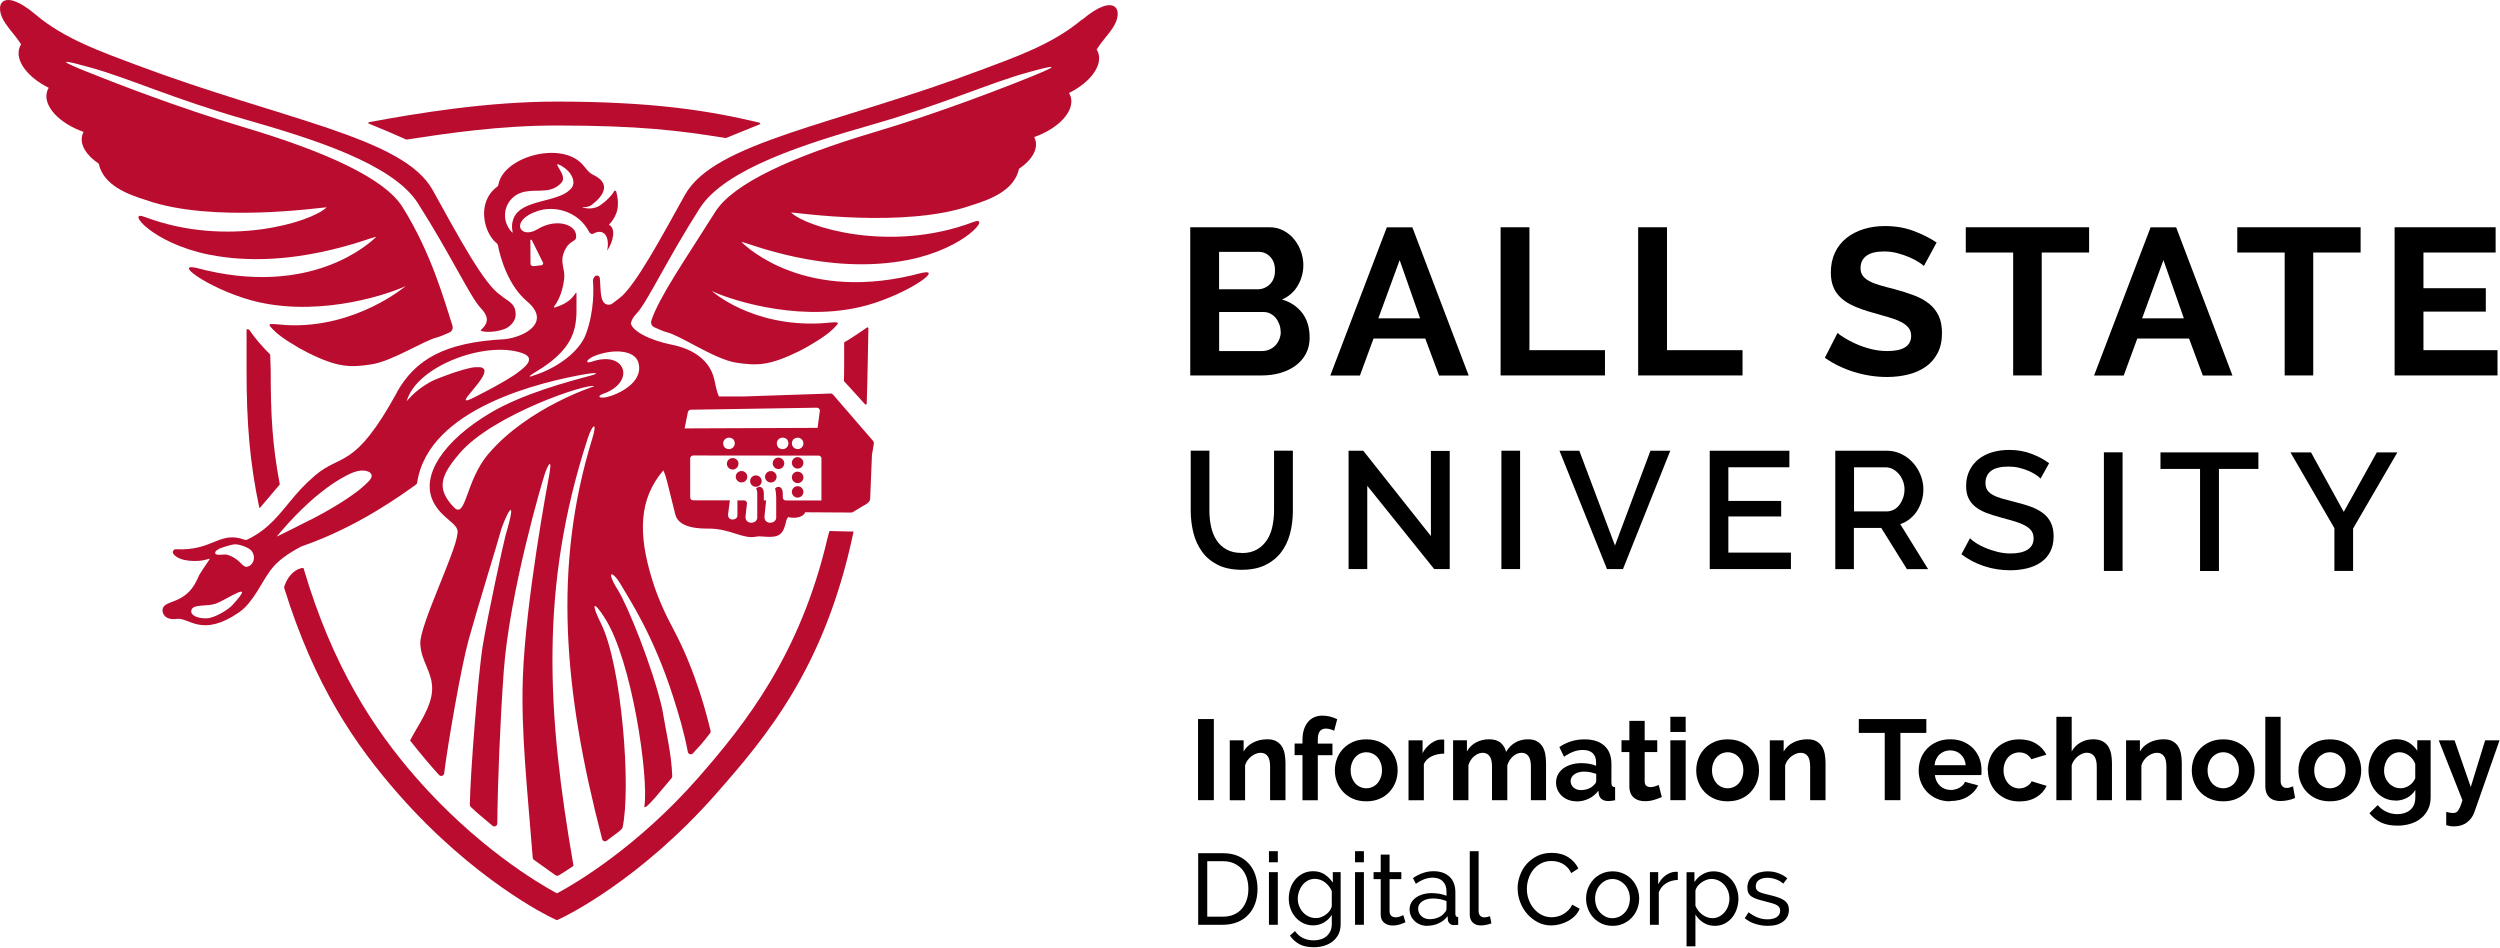 <svg width="372" height="141" viewBox="0 0 372 141" fill="none" xmlns="http://www.w3.org/2000/svg">
<path d="M313.059 84.956V67.306H315.839V84.956H313.059V84.956Z" fill="black"/>
<path d="M336.048 69.776H330.178V84.966H327.368V69.776H321.479V67.316H336.048V69.776Z" fill="black"/>
<path d="M343.879 67.316L348.749 76.166L353.669 67.316H356.729L350.139 78.646V84.956H347.359V78.596L340.819 67.316H343.879V67.316Z" fill="black"/>
<path d="M303.619 71.206C303.449 71.026 303.209 70.826 302.899 70.626C302.589 70.416 302.219 70.226 301.799 70.046C301.379 69.866 300.919 69.716 300.409 69.596C299.909 69.476 299.389 69.426 298.859 69.426C297.689 69.426 296.819 69.646 296.269 70.066C295.719 70.496 295.439 71.096 295.439 71.856C295.439 72.286 295.529 72.636 295.699 72.906C295.869 73.176 296.139 73.416 296.509 73.626C296.869 73.836 297.329 74.016 297.869 74.176C298.419 74.336 299.049 74.506 299.779 74.686C300.669 74.906 301.479 75.136 302.199 75.406C302.919 75.666 303.529 75.996 304.019 76.376C304.519 76.756 304.899 77.226 305.169 77.776C305.439 78.326 305.579 79.006 305.579 79.796C305.579 80.686 305.409 81.456 305.069 82.106C304.729 82.746 304.269 83.276 303.679 83.676C303.089 84.086 302.409 84.376 301.629 84.566C300.849 84.756 300.019 84.856 299.129 84.856C297.789 84.856 296.499 84.656 295.249 84.246C293.999 83.836 292.869 83.246 291.859 82.476L293.129 80.096C293.339 80.316 293.649 80.546 294.059 80.816C294.459 81.076 294.939 81.326 295.469 81.546C296.009 81.766 296.589 81.956 297.219 82.116C297.849 82.276 298.499 82.356 299.179 82.356C300.269 82.356 301.109 82.166 301.709 81.786C302.299 81.406 302.599 80.846 302.599 80.096C302.599 79.646 302.489 79.276 302.269 78.976C302.049 78.676 301.729 78.416 301.319 78.196C300.909 77.976 300.399 77.766 299.809 77.586C299.209 77.406 298.539 77.216 297.779 77.016C296.899 76.786 296.139 76.536 295.489 76.286C294.839 76.026 294.299 75.716 293.869 75.356C293.439 74.996 293.109 74.566 292.889 74.076C292.669 73.586 292.559 72.996 292.559 72.306C292.559 71.446 292.729 70.686 293.059 70.016C293.389 69.346 293.839 68.786 294.409 68.326C294.979 67.876 295.649 67.526 296.429 67.296C297.209 67.066 298.049 66.946 298.959 66.946C300.149 66.946 301.249 67.136 302.259 67.516C303.269 67.896 304.149 68.366 304.909 68.926L303.639 71.206H303.619Z" fill="black"/>
<path d="M310.859 37.576H303.809V55.866H299.559V37.576H292.509V33.816H310.859V37.576Z" fill="black"/>
<path d="M320.019 33.826H323.809L332.189 55.876H327.779L325.729 50.376H318.029L316.009 55.876H311.599L320.009 33.826H320.019ZM324.959 47.366L321.919 38.706L318.749 47.366H324.959V47.366Z" fill="black"/>
<path d="M351.259 37.576H344.209V55.866H339.959V37.576H332.909V33.816H351.259V37.576Z" fill="black"/>
<path d="M371.629 52.106V55.866H356.319V33.816H371.349V37.576H360.609V42.886H369.889V46.366H360.609V52.106H371.629V52.106Z" fill="black"/>
<path d="M178.289 137.606V126.956H181.979C182.829 126.956 183.579 127.096 184.219 127.376C184.869 127.656 185.399 128.036 185.829 128.516C186.259 128.996 186.579 129.556 186.799 130.206C187.009 130.846 187.119 131.536 187.119 132.266C187.119 133.076 186.999 133.806 186.759 134.466C186.519 135.126 186.179 135.676 185.719 136.146C185.269 136.616 184.729 136.976 184.089 137.226C183.449 137.476 182.749 137.606 181.969 137.606H178.279H178.289ZM185.759 132.266C185.759 131.666 185.679 131.116 185.509 130.606C185.339 130.096 185.099 129.666 184.779 129.306C184.449 128.946 184.059 128.666 183.589 128.456C183.119 128.246 182.589 128.146 181.979 128.146H179.639V136.396H181.979C182.589 136.396 183.129 136.296 183.609 136.086C184.079 135.876 184.479 135.586 184.789 135.216C185.109 134.846 185.339 134.406 185.509 133.906C185.679 133.406 185.759 132.856 185.759 132.266Z" fill="black"/>
<path d="M188.819 128.306V126.656H190.139V128.306H188.819ZM188.819 137.606V129.776H190.139V137.606H188.819Z" fill="black"/>
<path d="M195.379 137.696C194.849 137.696 194.359 137.586 193.919 137.366C193.469 137.146 193.089 136.856 192.769 136.486C192.449 136.116 192.199 135.696 192.029 135.206C191.849 134.726 191.769 134.226 191.769 133.706C191.769 133.156 191.859 132.636 192.029 132.136C192.199 131.636 192.449 131.206 192.769 130.836C193.089 130.466 193.469 130.176 193.919 129.956C194.359 129.746 194.859 129.636 195.399 129.636C196.059 129.636 196.629 129.796 197.109 130.116C197.589 130.436 197.989 130.846 198.319 131.336V129.776H199.489V137.516C199.489 138.076 199.379 138.566 199.179 138.996C198.969 139.416 198.679 139.776 198.319 140.066C197.959 140.356 197.539 140.576 197.049 140.726C196.559 140.876 196.049 140.946 195.499 140.946C194.609 140.946 193.889 140.796 193.329 140.486C192.779 140.176 192.309 139.756 191.939 139.216L192.699 138.546C193.009 139.006 193.409 139.346 193.899 139.586C194.389 139.816 194.919 139.926 195.489 139.926C195.849 139.926 196.189 139.876 196.519 139.776C196.849 139.676 197.129 139.526 197.369 139.326C197.609 139.126 197.799 138.876 197.949 138.576C198.089 138.276 198.169 137.926 198.169 137.516V136.136C198.019 136.376 197.839 136.596 197.639 136.786C197.439 136.976 197.209 137.146 196.969 137.286C196.729 137.416 196.469 137.526 196.199 137.596C195.929 137.666 195.659 137.696 195.369 137.696H195.379ZM195.789 136.616C196.069 136.616 196.339 136.566 196.599 136.466C196.859 136.366 197.099 136.236 197.319 136.066C197.539 135.896 197.729 135.716 197.869 135.506C198.019 135.296 198.119 135.076 198.169 134.856V132.606C198.059 132.336 197.919 132.096 197.739 131.866C197.559 131.646 197.369 131.456 197.149 131.286C196.929 131.116 196.689 130.996 196.439 130.906C196.179 130.816 195.929 130.776 195.669 130.776C195.269 130.776 194.909 130.856 194.599 131.026C194.289 131.196 194.019 131.426 193.799 131.706C193.579 131.986 193.409 132.306 193.289 132.656C193.169 133.006 193.109 133.366 193.109 133.726C193.109 134.116 193.179 134.486 193.319 134.836C193.459 135.186 193.649 135.496 193.889 135.756C194.129 136.016 194.409 136.226 194.739 136.376C195.069 136.536 195.419 136.606 195.799 136.606L195.789 136.616Z" fill="black"/>
<path d="M201.629 128.306V126.656H202.949V128.306H201.629ZM201.629 137.606V129.776H202.949V137.606H201.629Z" fill="black"/>
<path d="M209.129 137.226C209.049 137.266 208.939 137.316 208.809 137.366C208.679 137.416 208.529 137.476 208.369 137.536C208.199 137.586 208.019 137.636 207.829 137.666C207.639 137.696 207.429 137.716 207.219 137.716C206.739 137.716 206.329 137.586 205.979 137.316C205.629 137.056 205.449 136.636 205.449 136.076V130.816H204.389V129.776H205.449V127.166H206.769V129.776H208.519V130.816H206.769V135.676C206.789 135.966 206.889 136.176 207.059 136.306C207.229 136.436 207.429 136.496 207.659 136.496C207.919 136.496 208.159 136.456 208.369 136.366C208.579 136.276 208.729 136.216 208.809 136.166L209.129 137.216V137.226Z" fill="black"/>
<path d="M212.369 137.766C211.999 137.766 211.659 137.706 211.329 137.576C210.999 137.446 210.729 137.276 210.499 137.056C210.269 136.836 210.079 136.576 209.949 136.286C209.819 135.996 209.749 135.666 209.749 135.316C209.749 134.966 209.829 134.626 209.989 134.336C210.149 134.046 210.379 133.786 210.669 133.576C210.959 133.366 211.319 133.196 211.719 133.076C212.119 132.956 212.569 132.896 213.049 132.896C213.429 132.896 213.809 132.936 214.199 132.996C214.589 133.066 214.929 133.166 215.239 133.286V132.656C215.239 132.016 215.059 131.516 214.699 131.146C214.339 130.776 213.829 130.596 213.169 130.596C212.379 130.596 211.549 130.896 210.679 131.516L210.249 130.656C211.259 129.976 212.269 129.636 213.289 129.636C214.309 129.636 215.119 129.916 215.699 130.466C216.279 131.016 216.559 131.796 216.559 132.786V135.986C216.559 136.296 216.699 136.456 216.979 136.466V137.606C216.839 137.626 216.719 137.646 216.629 137.646C216.539 137.646 216.439 137.656 216.339 137.656C216.079 137.656 215.869 137.576 215.719 137.426C215.559 137.276 215.469 137.086 215.439 136.866L215.409 136.316C215.059 136.786 214.619 137.146 214.079 137.386C213.539 137.636 212.969 137.756 212.359 137.756L212.369 137.766ZM212.719 136.776C213.189 136.776 213.629 136.686 214.029 136.516C214.429 136.346 214.739 136.106 214.949 135.816C215.139 135.626 215.239 135.436 215.239 135.236V134.076C214.599 133.826 213.939 133.696 213.249 133.696C212.559 133.696 212.049 133.836 211.639 134.116C211.219 134.396 211.019 134.766 211.019 135.206C211.019 135.426 211.059 135.636 211.149 135.826C211.229 136.016 211.349 136.186 211.509 136.326C211.659 136.466 211.849 136.576 212.059 136.656C212.269 136.736 212.499 136.776 212.739 136.776H212.719Z" fill="black"/>
<path d="M218.699 126.656H220.019V135.576C220.019 135.866 220.099 136.096 220.249 136.256C220.399 136.426 220.619 136.506 220.899 136.506C221.009 136.506 221.139 136.486 221.289 136.456C221.439 136.416 221.579 136.376 221.709 136.326L221.919 137.396C221.699 137.486 221.439 137.566 221.139 137.616C220.839 137.676 220.569 137.706 220.349 137.706C219.839 137.706 219.439 137.556 219.139 137.266C218.839 136.976 218.699 136.566 218.699 136.056V126.646V126.656Z" fill="black"/>
<path d="M225.819 132.206C225.819 131.566 225.929 130.926 226.159 130.296C226.379 129.666 226.709 129.086 227.149 128.586C227.589 128.086 228.119 127.676 228.749 127.366C229.379 127.056 230.099 126.906 230.899 126.906C231.849 126.906 232.659 127.116 233.339 127.546C234.019 127.976 234.529 128.536 234.859 129.226L233.799 129.916C233.639 129.576 233.449 129.296 233.219 129.066C232.999 128.836 232.749 128.646 232.489 128.506C232.219 128.366 231.949 128.266 231.669 128.206C231.389 128.146 231.119 128.116 230.849 128.116C230.259 128.116 229.739 128.236 229.279 128.486C228.819 128.736 228.439 129.056 228.129 129.446C227.819 129.846 227.589 130.286 227.429 130.786C227.269 131.276 227.199 131.776 227.199 132.276C227.199 132.836 227.289 133.366 227.479 133.876C227.659 134.376 227.919 134.826 228.249 135.216C228.579 135.606 228.969 135.916 229.419 136.146C229.869 136.376 230.359 136.486 230.889 136.486C231.169 136.486 231.459 136.446 231.749 136.376C232.039 136.306 232.329 136.196 232.599 136.036C232.869 135.876 233.119 135.686 233.359 135.456C233.599 135.216 233.789 134.936 233.939 134.606L235.059 135.226C234.889 135.626 234.649 135.976 234.349 136.286C234.049 136.586 233.699 136.846 233.309 137.056C232.919 137.266 232.519 137.426 232.089 137.536C231.659 137.646 231.239 137.706 230.829 137.706C230.099 137.706 229.429 137.546 228.819 137.226C228.209 136.906 227.679 136.486 227.239 135.976C226.789 135.466 226.449 134.876 226.199 134.226C225.949 133.566 225.829 132.906 225.829 132.226L225.819 132.206Z" fill="black"/>
<path d="M239.949 137.766C239.359 137.766 238.819 137.656 238.339 137.436C237.859 137.216 237.439 136.916 237.099 136.546C236.749 136.176 236.489 135.746 236.299 135.256C236.109 134.766 236.009 134.256 236.009 133.716C236.009 133.176 236.109 132.646 236.299 132.156C236.499 131.666 236.769 131.236 237.109 130.866C237.459 130.496 237.869 130.196 238.359 129.986C238.839 129.766 239.379 129.656 239.959 129.656C240.539 129.656 241.069 129.766 241.559 129.986C242.049 130.206 242.469 130.496 242.809 130.866C243.149 131.236 243.419 131.666 243.619 132.156C243.819 132.646 243.909 133.166 243.909 133.716C243.909 134.266 243.809 134.776 243.619 135.256C243.429 135.746 243.159 136.176 242.809 136.546C242.459 136.916 242.039 137.216 241.559 137.436C241.079 137.656 240.539 137.766 239.949 137.766V137.766ZM237.349 133.726C237.349 134.136 237.419 134.516 237.549 134.866C237.679 135.216 237.869 135.526 238.099 135.786C238.329 136.046 238.609 136.246 238.919 136.406C239.229 136.556 239.569 136.626 239.929 136.626C240.289 136.626 240.629 136.546 240.939 136.406C241.249 136.256 241.529 136.046 241.769 135.786C242.009 135.526 242.199 135.216 242.329 134.856C242.459 134.506 242.529 134.116 242.529 133.706C242.529 133.296 242.459 132.926 242.329 132.576C242.199 132.226 242.009 131.906 241.769 131.646C241.529 131.386 241.249 131.176 240.939 131.026C240.629 130.876 240.289 130.796 239.929 130.796C239.569 130.796 239.229 130.876 238.919 131.026C238.609 131.186 238.329 131.396 238.099 131.656C237.859 131.926 237.679 132.236 237.549 132.586C237.409 132.936 237.349 133.326 237.349 133.736V133.726Z" fill="black"/>
<path d="M249.649 130.936C248.989 130.956 248.409 131.126 247.899 131.446C247.399 131.766 247.039 132.206 246.829 132.776V137.606H245.509V129.776H246.739V131.596C247.009 131.056 247.359 130.616 247.809 130.286C248.249 129.956 248.719 129.766 249.219 129.726H249.479C249.549 129.726 249.609 129.726 249.659 129.736V130.936H249.649Z" fill="black"/>
<path d="M255.179 137.766C254.529 137.766 253.959 137.606 253.459 137.286C252.969 136.966 252.569 136.566 252.279 136.076V140.816H250.959V129.786H252.129V131.256C252.439 130.776 252.839 130.386 253.339 130.096C253.829 129.806 254.379 129.656 254.979 129.656C255.519 129.656 256.019 129.766 256.459 129.986C256.899 130.206 257.299 130.506 257.629 130.876C257.959 131.246 258.219 131.686 258.399 132.176C258.579 132.666 258.679 133.176 258.679 133.706C258.679 134.266 258.589 134.796 258.419 135.286C258.249 135.776 258.009 136.206 257.699 136.576C257.389 136.946 257.019 137.236 256.589 137.446C256.159 137.656 255.689 137.766 255.169 137.766H255.179ZM254.769 136.626C255.159 136.626 255.509 136.546 255.829 136.376C256.139 136.206 256.409 135.996 256.639 135.716C256.869 135.436 257.039 135.126 257.159 134.776C257.279 134.426 257.339 134.066 257.339 133.696C257.339 133.306 257.269 132.936 257.129 132.576C256.989 132.216 256.799 131.906 256.559 131.646C256.319 131.386 256.039 131.176 255.709 131.016C255.389 130.866 255.029 130.786 254.649 130.786C254.409 130.786 254.159 130.836 253.909 130.926C253.649 131.026 253.409 131.146 253.189 131.306C252.969 131.466 252.769 131.646 252.599 131.856C252.439 132.076 252.329 132.296 252.279 132.536V134.776C252.389 135.036 252.529 135.276 252.699 135.506C252.869 135.736 253.069 135.926 253.289 136.086C253.509 136.256 253.749 136.376 253.999 136.476C254.249 136.576 254.509 136.616 254.779 136.616L254.769 136.626Z" fill="black"/>
<path d="M263.049 137.766C262.419 137.766 261.799 137.666 261.189 137.476C260.579 137.286 260.059 136.996 259.619 136.626L260.189 135.746C260.649 136.096 261.109 136.356 261.569 136.536C262.029 136.716 262.519 136.796 263.029 136.796C263.599 136.796 264.049 136.686 264.389 136.456C264.729 136.226 264.889 135.916 264.889 135.506C264.889 135.316 264.849 135.156 264.759 135.016C264.669 134.876 264.539 134.766 264.359 134.666C264.179 134.566 263.949 134.476 263.669 134.396C263.389 134.316 263.059 134.226 262.689 134.136C262.219 134.016 261.809 133.906 261.479 133.796C261.139 133.686 260.859 133.556 260.639 133.406C260.419 133.256 260.259 133.076 260.159 132.866C260.059 132.656 260.009 132.396 260.009 132.086C260.009 131.696 260.089 131.346 260.239 131.046C260.389 130.736 260.609 130.486 260.879 130.276C261.149 130.076 261.469 129.916 261.829 129.816C262.199 129.716 262.589 129.656 263.009 129.656C263.599 129.656 264.149 129.746 264.659 129.946C265.169 130.136 265.599 130.386 265.949 130.696L265.349 131.486C265.019 131.196 264.649 130.976 264.239 130.836C263.829 130.686 263.409 130.616 262.979 130.616C262.499 130.616 262.089 130.716 261.759 130.926C261.429 131.136 261.259 131.456 261.259 131.906C261.259 132.086 261.289 132.236 261.359 132.356C261.429 132.476 261.529 132.576 261.679 132.666C261.829 132.756 262.019 132.836 262.259 132.906C262.499 132.976 262.779 133.056 263.109 133.126C263.629 133.246 264.079 133.366 264.469 133.496C264.859 133.626 265.179 133.766 265.429 133.936C265.689 134.106 265.879 134.306 265.999 134.536C266.119 134.766 266.189 135.046 266.189 135.376C266.189 136.106 265.909 136.686 265.349 137.116C264.789 137.546 264.039 137.766 263.079 137.766H263.049Z" fill="black"/>
<path d="M184.759 82.296C185.689 82.296 186.449 82.116 187.069 81.746C187.679 81.386 188.169 80.906 188.549 80.316C188.929 79.726 189.189 79.056 189.339 78.306C189.499 77.556 189.579 76.776 189.579 75.986V67.056H192.379V75.986C192.379 77.196 192.239 78.326 191.959 79.396C191.679 80.466 191.229 81.396 190.619 82.196C190.009 82.996 189.219 83.626 188.249 84.096C187.279 84.556 186.119 84.786 184.769 84.786C183.419 84.786 182.179 84.546 181.209 84.056C180.239 83.566 179.459 82.916 178.869 82.096C178.279 81.276 177.839 80.336 177.579 79.286C177.319 78.236 177.179 77.126 177.179 75.986V67.056H179.959V75.986C179.959 76.796 180.039 77.576 180.199 78.326C180.359 79.076 180.619 79.746 180.989 80.336C181.359 80.926 181.859 81.396 182.479 81.746C183.099 82.106 183.859 82.276 184.769 82.276L184.759 82.296Z" fill="black"/>
<path d="M203.449 72.276V84.676H200.669V67.066H202.849L212.919 79.766V67.096H215.719V84.676H213.409L203.439 72.276H203.449Z" fill="black"/>
<path d="M223.409 84.676V67.066H226.189V84.676H223.409Z" fill="black"/>
<path d="M234.999 67.066L240.309 81.176L245.589 67.066H248.539L241.499 84.676H239.119L232.049 67.066H234.999Z" fill="black"/>
<path d="M266.489 82.216V84.676H254.409V67.066H266.259V69.526H257.179V74.536H265.039V76.846H257.179V82.226H266.479L266.489 82.216Z" fill="black"/>
<path d="M273.089 84.676V67.066H280.749C281.539 67.066 282.279 67.236 282.939 67.566C283.609 67.896 284.179 68.326 284.659 68.866C285.139 69.406 285.519 70.016 285.789 70.706C286.059 71.396 286.199 72.086 286.199 72.806C286.199 73.406 286.119 73.976 285.949 74.516C285.779 75.066 285.549 75.566 285.259 76.026C284.959 76.486 284.599 76.886 284.169 77.226C283.739 77.566 283.269 77.816 282.759 77.986L286.899 84.686H283.749L279.929 78.556H275.859V84.686H273.079L273.089 84.676ZM275.869 76.096H280.729C281.129 76.096 281.489 76.006 281.809 75.836C282.129 75.666 282.409 75.426 282.639 75.116C282.869 74.806 283.049 74.456 283.189 74.066C283.319 73.666 283.389 73.246 283.389 72.806C283.389 72.366 283.309 71.936 283.149 71.546C282.989 71.146 282.789 70.806 282.529 70.506C282.269 70.206 281.979 69.976 281.639 69.796C281.299 69.626 280.949 69.536 280.589 69.536H275.879V76.106L275.869 76.096Z" fill="black"/>
<path d="M114.699 70.096C114.229 70.096 113.839 70.476 113.839 70.946C113.839 71.416 114.229 71.796 114.699 71.796C115.179 71.796 115.559 71.416 115.559 70.946C115.559 70.476 115.169 70.096 114.699 70.086V70.096Z" fill="#BA0C2F"/>
<path d="M112.479 70.736C111.999 70.736 111.619 71.116 111.619 71.586C111.619 72.056 111.999 72.436 112.479 72.436C112.949 72.436 113.339 72.056 113.339 71.586C113.339 71.116 112.949 70.736 112.479 70.736Z" fill="#BA0C2F"/>
<path d="M110.339 70.086C109.869 70.086 109.479 70.466 109.479 70.936C109.479 71.406 109.869 71.786 110.339 71.786C110.819 71.786 111.199 71.406 111.199 70.936C111.199 70.466 110.819 70.086 110.339 70.086Z" fill="#BA0C2F"/>
<path d="M115.839 68.086C115.359 68.086 114.979 68.466 114.979 68.936C114.979 69.406 115.369 69.796 115.839 69.796C116.309 69.796 116.699 69.416 116.699 68.946C116.699 68.476 116.309 68.096 115.839 68.096V68.086Z" fill="#BA0C2F"/>
<path d="M109.889 69.006C109.889 68.536 109.499 68.156 109.029 68.156C108.549 68.156 108.159 68.536 108.159 69.006C108.159 69.476 108.549 69.866 109.019 69.866C109.489 69.866 109.879 69.486 109.879 69.016L109.889 69.006Z" fill="#BA0C2F"/>
<path d="M118.689 70.176C118.209 70.176 117.829 70.556 117.829 71.026C117.829 71.496 118.219 71.886 118.689 71.886C119.159 71.886 119.549 71.506 119.549 71.036C119.549 70.566 119.159 70.186 118.689 70.186V70.176Z" fill="#BA0C2F"/>
<path d="M118.689 68.016C118.209 68.016 117.829 68.396 117.829 68.866C117.829 69.336 118.219 69.726 118.689 69.726C119.159 69.726 119.549 69.346 119.549 68.876C119.549 68.406 119.159 68.026 118.689 68.026V68.016Z" fill="#BA0C2F"/>
<path d="M118.689 72.346C118.209 72.346 117.829 72.726 117.829 73.196C117.829 73.666 118.219 74.046 118.689 74.046C119.159 74.046 119.549 73.666 119.549 73.196C119.549 72.726 119.159 72.346 118.689 72.346Z" fill="#BA0C2F"/>
<path d="M40.229 52.886C40.229 52.816 40.199 52.746 40.139 52.686C39.089 51.636 37.939 50.346 37.129 49.126C37.079 49.046 36.989 48.996 36.889 48.996C36.819 48.996 36.759 48.996 36.689 48.996V54.976C36.679 63.016 37.179 68.886 38.579 75.526C38.589 75.576 38.659 75.596 38.689 75.556L41.619 72.106C41.619 72.106 41.639 72.076 41.629 72.056C40.529 66.206 40.279 61.916 40.279 54.986L40.209 52.896L40.229 52.886Z" fill="#BA0C2F"/>
<path d="M125.629 56.756L128.709 60.146C128.799 60.246 128.969 60.186 128.969 60.056C129.059 57.766 129.189 50.336 129.219 48.846C129.219 48.736 129.099 48.676 129.009 48.736C128.339 49.196 126.239 50.626 125.719 50.876C125.649 50.906 125.609 50.966 125.609 51.046C125.609 51.806 125.629 55.366 125.579 56.666C125.579 56.706 125.589 56.736 125.619 56.766L125.629 56.756Z" fill="#BA0C2F"/>
<path d="M126.829 79.096L123.489 79.016C123.489 79.016 123.409 79.036 123.399 79.076C123.329 79.316 123.109 80.156 123.109 80.176C119.079 97.376 110.929 107.706 103.869 115.756C94.869 125.996 85.769 131.376 82.969 132.886C82.909 132.916 82.839 132.916 82.789 132.886C79.989 131.366 70.899 125.976 61.919 115.716C55.599 108.486 49.459 99.126 45.179 84.586C45.169 84.536 45.119 84.506 45.059 84.506C44.819 84.526 44.129 84.656 43.419 85.376C42.649 86.156 42.339 87.126 42.279 87.356C42.279 87.386 42.279 87.426 42.279 87.456C46.789 102.006 52.849 110.836 59.299 118.176C70.519 130.956 81.619 136.336 82.089 136.556L82.779 136.886C82.839 136.916 82.899 136.916 82.949 136.886L83.639 136.556C84.109 136.336 95.229 130.976 106.469 118.216C114.099 109.556 122.769 99.296 126.989 79.206C127.009 79.116 126.909 79.036 126.819 79.086L126.829 79.096Z" fill="#BA0C2F"/>
<path d="M54.909 18.406C56.769 19.156 58.609 19.936 60.429 20.756C60.449 20.766 60.479 20.766 60.499 20.766C66.579 19.836 74.369 18.666 82.969 18.676C95.009 18.686 101.049 19.406 107.949 20.536C107.969 20.536 107.999 20.536 108.019 20.536L113.039 18.506C113.159 18.456 113.149 18.286 113.019 18.256C105.639 16.486 97.329 15.136 82.969 15.116C72.489 15.106 62.009 16.866 54.919 18.176C54.789 18.196 54.769 18.376 54.899 18.426L54.909 18.406Z" fill="#BA0C2F"/>
<path d="M55.979 35.246C55.239 35.976 46.379 44.496 29.159 39.846C25.499 39.076 32.099 43.536 38.499 44.966C48.339 47.166 58.429 43.526 60.389 42.546C60.389 42.546 52.999 48.876 42.669 48.376C39.649 48.126 39.599 48.006 40.949 49.346C41.819 50.206 44.269 51.726 45.869 52.516C50.299 54.716 52.199 54.686 55.219 54.226C58.419 53.746 63.039 50.666 65.039 50.206C65.499 50.096 66.679 49.546 66.849 49.486C67.249 49.326 67.459 48.886 67.329 48.476C66.179 44.956 64.219 37.676 59.859 30.756C57.209 26.546 48.479 22.556 36.159 18.896C26.719 16.086 16.839 12.266 12.389 10.456C8.149 8.726 9.609 8.966 13.499 10.056C19.229 11.656 25.899 14.746 36.489 17.776C46.319 20.596 58.399 24.306 62.179 30.236C67.079 37.926 69.999 44.236 71.529 45.836C73.059 47.436 72.389 48.326 71.539 49.126C71.309 49.346 73.319 49.646 75.129 48.936C75.789 48.676 76.719 47.866 76.729 46.836C76.749 45.096 75.599 44.876 74.469 43.916C72.049 42.306 68.409 35.566 64.379 28.276C59.999 20.376 42.079 17.866 20.159 9.616C15.189 7.746 9.559 5.796 5.269 2.146C0.309 -2.064 -1.111 0.746 0.849 3.546C1.689 4.756 2.349 5.366 3.139 6.596C3.049 6.746 2.969 6.896 2.909 7.056C2.209 9.006 4.089 11.496 7.249 13.066C7.149 13.246 7.059 13.426 6.999 13.626C6.379 15.746 8.769 18.336 12.429 19.626C12.339 19.806 12.269 19.996 12.219 20.196C11.889 21.616 12.899 23.156 14.689 24.346C15.369 27.546 18.949 28.916 21.749 29.776C31.639 33.266 47.869 30.846 48.609 30.846C46.389 33.036 33.849 36.926 21.549 32.286C18.659 31.136 22.529 36.186 31.139 37.896C43.439 40.346 55.249 35.236 55.989 35.236L55.979 35.246Z" fill="#BA0C2F"/>
<path d="M161.019 2.886C156.729 6.536 151.099 8.486 146.129 10.356C124.219 18.606 106.289 21.126 101.909 29.016C98.229 35.646 94.889 41.836 92.499 44.106V44.076C92.239 44.316 91.989 44.526 91.759 44.676C91.469 44.916 91.179 45.116 90.909 45.306V45.286C90.719 45.346 90.539 45.356 90.379 45.326C89.279 45.076 89.419 43.456 89.259 41.406C89.229 41.006 88.709 40.856 88.469 41.176C88.439 41.216 88.399 41.266 88.369 41.316C88.269 41.446 88.219 41.606 88.229 41.766C88.309 42.716 88.499 46.176 87.179 49.726C86.249 52.236 83.079 54.716 79.379 55.886C78.579 56.216 78.709 55.946 79.429 55.516C86.689 51.266 85.709 47.706 85.779 43.666C85.779 43.666 85.809 43.466 85.669 43.596C85.169 44.326 84.489 45.176 82.569 45.746C82.469 45.776 82.339 45.746 82.469 45.586C82.849 45.086 83.679 43.786 83.949 41.496C84.129 40.036 83.259 39.076 83.949 37.456C84.819 35.406 85.909 36.246 85.709 34.886C85.469 33.286 82.609 32.506 79.989 34.106C77.369 35.706 75.729 32.806 80.029 31.386C82.459 30.586 86.019 31.336 87.709 34.576C87.829 34.796 88.099 34.876 88.319 34.756C89.809 33.926 90.799 35.156 90.339 37.316C91.279 35.926 91.679 33.946 90.609 33.456C91.909 32.066 92.249 30.566 91.699 28.516C91.639 28.306 91.439 28.336 91.369 28.476C91.019 29.136 90.049 30.036 89.589 30.336C88.329 31.406 86.879 30.906 86.799 30.896C86.799 30.896 86.779 30.896 86.769 30.896C86.699 30.886 86.649 30.806 86.749 30.816C87.229 30.856 87.719 30.756 88.099 30.456C90.009 28.966 90.719 27.326 88.539 26.156C87.759 25.736 87.799 25.836 86.829 24.646C83.729 20.826 74.849 23.286 74.159 27.496C74.139 27.616 74.079 27.716 73.979 27.786C70.789 30.146 72.059 34.766 73.909 36.196C73.999 36.266 74.059 36.356 74.079 36.456C74.499 38.606 75.709 42.556 78.419 44.836C82.019 47.856 78.279 50.096 75.119 50.476H75.079C66.019 50.936 61.779 53.566 59.059 58.356C59.059 58.356 59.059 58.356 59.079 58.366C52.719 69.966 50.829 67.376 46.859 70.766C46.489 71.086 46.139 71.406 45.809 71.716C45.729 71.796 45.649 71.876 45.569 71.946C45.259 72.256 44.959 72.556 44.679 72.856L44.649 72.896C44.369 73.196 44.109 73.496 43.849 73.796C43.779 73.876 43.709 73.956 43.649 74.036C41.559 76.496 40.069 78.726 36.759 80.306C36.649 80.356 36.519 80.366 36.409 80.316C32.639 78.926 31.689 82.016 26.189 81.726C25.829 81.706 25.589 82.096 25.789 82.396C26.679 83.676 29.549 83.576 30.499 83.316C31.679 82.996 31.319 82.836 29.649 85.556C29.649 85.566 29.289 86.356 29.279 86.366C27.459 90.136 24.299 89.136 24.179 90.766C24.159 91.066 24.339 92.356 26.369 92.086C28.099 91.856 30.049 94.916 35.559 91.126C37.679 89.666 38.919 86.626 40.289 84.806C41.359 83.376 43.009 82.266 44.859 81.306C44.879 81.306 44.899 81.286 44.919 81.286C53.429 78.346 60.049 73.406 61.679 72.266C61.989 72.046 62.049 71.946 62.069 71.846C63.709 60.646 80.809 56.776 87.129 55.666C88.509 55.426 89.469 55.476 87.809 55.916C84.559 56.776 77.769 58.596 72.989 61.426C66.029 65.546 62.469 70.796 64.509 74.736C65.889 77.396 68.459 77.896 68.059 79.476C67.789 82.236 62.459 93.016 62.539 95.736C62.629 98.456 64.419 100.026 64.299 102.696C64.169 105.366 62.109 108.016 61.019 110.196C62.569 112.146 63.869 113.716 65.329 115.316C65.579 115.596 66.049 115.446 66.089 115.086C66.639 110.656 68.619 99.236 69.729 95.206C71.009 90.576 74.179 80.306 74.399 79.416C74.959 77.156 77.299 72.616 75.229 79.656C74.959 80.566 72.559 91.686 71.859 95.916C71.159 100.086 69.969 115.226 69.909 119.746C69.909 119.866 69.949 119.976 70.039 120.056C70.989 120.986 72.259 121.996 73.279 122.866C73.559 123.106 73.999 122.906 73.999 122.536C74.049 116.656 74.409 107.496 74.959 99.876C75.819 88.076 80.759 71.356 81.119 70.356C81.609 68.996 82.209 68.056 81.699 70.816C81.519 71.806 78.209 89.356 77.799 100.846C77.509 108.986 78.489 117.636 79.269 127.626C79.269 127.756 79.349 127.876 79.449 127.946L82.659 130.236C82.799 130.336 82.989 130.346 83.139 130.256C83.509 130.036 84.269 129.576 85.339 128.836C81.419 106.276 80.209 87.486 87.469 65.186C88.159 63.076 88.949 62.616 88.119 65.306C82.279 84.256 83.829 102.736 89.599 124.856C89.679 125.166 90.049 125.286 90.299 125.086C91.659 124.026 92.559 123.496 92.639 123.136C93.279 120.156 93.249 114.176 92.679 108.156C92.099 102.006 90.959 95.806 89.399 92.716C87.999 89.936 88.149 89.036 90.059 92.066C92.029 95.186 93.639 100.986 94.679 106.566C95.749 112.286 96.219 117.786 95.889 119.926C95.719 121.036 98.909 116.946 99.919 115.806C99.989 115.726 100.029 115.616 100.029 115.506C99.919 112.146 99.149 109.176 98.549 105.556V105.526C97.089 99.146 93.309 89.946 91.939 87.786C91.659 87.346 91.449 86.976 91.289 86.656C90.549 85.186 91.049 85.066 91.959 86.336C92.119 86.556 92.289 86.826 92.469 87.136C93.779 89.396 97.209 94.516 100.129 103.576C100.969 106.196 101.769 108.816 102.349 111.886C102.419 112.236 102.859 112.366 103.109 112.096C104.129 110.986 104.369 110.756 105.659 109.106C105.739 109.006 105.769 108.866 105.739 108.746C105.359 107.176 103.649 100.046 100.219 93.666C98.939 91.286 97.829 88.826 97.039 86.246C94.959 79.486 95.019 74.296 98.709 69.986C99.209 71.156 99.069 70.936 100.489 76.566C101.019 78.666 104.289 78.656 105.459 78.656C108.729 78.656 110.519 80.286 112.559 79.846C112.989 79.756 113.439 79.846 113.879 79.866C115.949 80.006 116.569 79.556 117.009 77.426C117.039 77.286 117.149 77.116 117.279 76.936C117.519 77.006 117.799 77.046 118.089 77.046C118.979 77.046 119.709 76.686 119.789 76.226C121.979 76.236 125.929 76.266 126.679 76.266C126.759 76.266 126.839 76.246 126.899 76.206L128.449 75.266C128.449 75.266 128.479 75.246 128.489 75.246C128.629 75.176 129.479 74.756 129.479 74.256L129.739 67.866V67.756L130.029 65.976C130.049 65.846 130.009 65.726 129.929 65.626L123.949 58.706C123.859 58.606 123.729 58.546 123.599 58.556L110.589 58.996H107.009C106.959 59.036 106.729 58.406 106.589 57.846C106.439 57.216 106.279 56.206 105.979 55.496C105.679 54.786 104.519 52.216 100.059 51.316C96.329 50.566 94.019 49.126 93.879 48.106C93.949 47.676 94.209 47.186 94.769 46.596C96.299 44.996 99.209 38.686 104.119 30.996C107.899 25.076 119.979 21.356 129.809 18.536C140.399 15.496 147.069 12.416 152.799 10.816C156.689 9.726 158.149 9.486 153.909 11.216C149.469 13.026 139.579 16.856 130.139 19.656C117.819 23.316 109.089 27.306 106.439 31.516C102.089 38.426 98.069 44.196 96.919 47.706C96.789 48.116 96.999 48.556 97.399 48.716C97.559 48.776 98.749 49.336 99.209 49.436C101.219 49.896 106.349 53.476 109.549 53.966C112.569 54.426 114.469 54.446 118.899 52.256C120.499 51.466 122.949 49.946 123.819 49.086C125.169 47.746 125.119 47.866 122.099 48.116C111.769 48.616 105.919 43.306 105.919 43.306C107.889 44.276 117.979 47.926 127.809 45.726C134.209 44.296 140.809 39.826 137.149 40.606C119.939 45.256 111.069 36.736 110.329 36.006C111.069 36.006 122.879 41.106 135.179 38.666C143.789 36.956 147.659 31.906 144.769 33.056C132.479 37.696 119.929 33.806 117.709 31.616C118.449 31.616 134.679 34.036 144.569 30.546C147.369 29.686 150.949 28.316 151.629 25.116C153.419 23.926 154.419 22.386 154.099 20.966C154.049 20.766 153.979 20.576 153.889 20.396C157.559 19.096 159.949 16.516 159.319 14.396C159.259 14.196 159.179 14.016 159.069 13.836C162.219 12.266 164.099 9.776 163.409 7.826C163.349 7.666 163.269 7.516 163.179 7.366C163.959 6.136 164.619 5.516 165.469 4.316C167.429 1.516 165.999 -1.294 161.039 2.926L161.019 2.886ZM76.259 32.996C76.149 33.526 76.169 34.046 76.289 34.546V34.566C76.289 34.606 76.229 34.616 76.199 34.576C75.589 33.956 75.199 33.136 75.149 32.246C75.149 32.096 75.149 31.946 75.149 31.796C75.159 31.646 75.179 31.496 75.209 31.336C75.229 31.236 75.249 31.146 75.279 31.056C75.309 30.966 75.339 30.876 75.369 30.786C75.699 29.906 76.359 29.216 77.169 28.826H77.179C77.509 28.666 77.859 28.556 78.229 28.496C78.609 28.436 79.019 28.406 79.229 28.396C79.659 28.386 80.069 28.386 80.459 28.366C81.519 28.336 82.459 28.206 83.299 27.426C83.379 27.356 83.449 27.276 83.529 27.196C83.579 27.136 83.629 27.076 83.659 27.016C83.659 27.006 83.669 26.986 83.679 26.976C83.699 26.926 83.729 26.886 83.739 26.836C83.739 26.816 83.739 26.796 83.749 26.776C83.759 26.736 83.769 26.686 83.779 26.646C83.779 26.626 83.779 26.596 83.779 26.576C83.779 26.536 83.779 26.496 83.779 26.456C83.779 26.426 83.779 26.406 83.769 26.376C83.769 26.336 83.769 26.296 83.749 26.256C83.749 26.226 83.739 26.206 83.729 26.176C83.729 26.136 83.709 26.096 83.699 26.066C83.699 26.036 83.679 26.016 83.669 25.986C83.659 25.946 83.639 25.916 83.629 25.876C83.619 25.846 83.599 25.826 83.589 25.796C83.569 25.756 83.559 25.726 83.539 25.686C83.529 25.656 83.509 25.626 83.489 25.606C83.469 25.576 83.459 25.536 83.439 25.506C83.419 25.466 83.399 25.436 83.379 25.396C83.369 25.376 83.349 25.346 83.339 25.326C83.319 25.286 83.289 25.246 83.269 25.206L83.219 25.116C83.219 25.116 83.169 25.036 83.149 24.996C83.139 24.976 83.119 24.956 83.109 24.926C83.089 24.896 83.079 24.876 83.059 24.846C83.049 24.826 83.039 24.806 83.029 24.786C83.019 24.766 82.999 24.736 82.989 24.716C82.989 24.696 82.969 24.676 82.969 24.666C82.969 24.646 82.949 24.626 82.939 24.606C82.939 24.586 82.939 24.576 82.929 24.556C82.929 24.536 82.919 24.516 82.919 24.506C82.919 24.436 82.949 24.426 83.009 24.436H83.039C83.039 24.436 83.129 24.486 83.179 24.506C83.229 24.526 83.269 24.546 83.319 24.566C83.369 24.586 83.409 24.616 83.459 24.636C83.509 24.656 83.549 24.686 83.599 24.706C83.649 24.736 83.689 24.766 83.739 24.796C83.779 24.826 83.829 24.856 83.869 24.886C83.909 24.916 83.959 24.956 83.999 24.986C84.039 25.016 84.079 25.046 84.129 25.076C84.169 25.106 84.209 25.146 84.249 25.186C84.289 25.216 84.329 25.256 84.369 25.286C84.409 25.326 84.439 25.366 84.479 25.396C84.519 25.436 84.549 25.466 84.589 25.506C84.629 25.546 84.659 25.586 84.689 25.626C84.719 25.666 84.759 25.706 84.789 25.746C84.819 25.786 84.849 25.836 84.879 25.876C84.909 25.916 84.939 25.956 84.959 25.996C84.989 26.036 85.009 26.086 85.029 26.136C85.049 26.176 85.079 26.216 85.099 26.256C85.119 26.306 85.139 26.346 85.159 26.396C85.179 26.436 85.199 26.476 85.209 26.516C85.229 26.566 85.239 26.606 85.249 26.656C85.259 26.696 85.279 26.736 85.279 26.776C85.279 26.826 85.289 26.866 85.299 26.916C85.299 26.956 85.309 26.996 85.319 27.036C85.319 27.086 85.319 27.126 85.319 27.176C85.319 27.216 85.319 27.256 85.319 27.296C85.319 27.346 85.299 27.386 85.289 27.436C85.289 27.476 85.279 27.506 85.269 27.546C85.259 27.586 85.229 27.636 85.209 27.676C85.189 27.706 85.179 27.746 85.169 27.786C85.139 27.836 85.109 27.876 85.079 27.916C85.059 27.946 85.039 27.976 85.019 28.006C84.709 28.376 84.309 28.666 83.829 28.906C83.639 29.006 83.439 29.086 83.239 29.166C81.589 29.816 79.439 30.066 77.949 30.886C77.789 30.976 77.639 31.066 77.499 31.166C77.459 31.196 77.419 31.226 77.379 31.256C76.829 31.676 76.429 32.236 76.279 32.986L76.259 32.996ZM79.349 39.596C79.119 39.616 78.929 39.436 78.939 39.216L78.919 35.816C78.909 35.536 79.139 35.686 79.179 35.816L80.829 39.146C80.859 39.236 80.719 39.466 80.619 39.466L79.359 39.606L79.349 39.596ZM34.619 90.006C34.009 90.676 32.029 91.956 30.739 92.006C29.439 92.056 28.169 91.546 28.509 90.706C28.849 89.866 30.869 90.276 32.089 89.826C33.889 89.166 38.219 86.056 34.619 89.996V90.006ZM36.819 84.326C36.049 84.516 35.819 83.186 33.849 82.556C33.349 82.396 32.289 82.746 32.049 82.376C31.809 82.006 32.729 81.606 32.729 81.606C32.729 81.606 34.369 80.966 35.079 80.996C35.789 81.026 37.129 81.516 37.459 82.006C38.189 83.076 37.589 84.136 36.819 84.326V84.326ZM55.299 70.876V70.896C55.269 71.076 55.169 71.266 54.989 71.476C54.899 71.576 54.799 71.676 54.699 71.776L54.629 71.846C54.529 71.946 54.429 72.046 54.319 72.146C54.209 72.256 54.089 72.356 53.959 72.466L53.889 72.526C53.769 72.626 53.639 72.736 53.519 72.836C53.389 72.946 53.249 73.046 53.109 73.156L53.029 73.216C52.899 73.316 52.759 73.416 52.619 73.516C52.479 73.626 52.329 73.726 52.179 73.826L52.099 73.886C51.959 73.986 51.809 74.086 51.669 74.176C51.519 74.286 51.369 74.386 51.219 74.476L51.139 74.526C50.999 74.616 50.849 74.706 50.709 74.806H50.689C50.539 74.916 50.389 75.006 50.239 75.096L50.149 75.146C50.009 75.236 49.869 75.316 49.729 75.396L49.699 75.416C49.549 75.506 49.399 75.586 49.259 75.676L49.179 75.726C49.039 75.806 48.909 75.886 48.779 75.956H48.759C48.619 76.046 48.479 76.126 48.339 76.206L48.269 76.246C48.139 76.316 48.019 76.386 47.899 76.456H47.879C47.749 76.536 47.619 76.606 47.499 76.666L47.449 76.696C47.219 76.816 47.009 76.936 46.809 77.036H46.799C46.719 77.086 46.639 77.126 46.559 77.166L46.499 77.196C46.439 77.226 46.379 77.256 46.329 77.286L46.269 77.316C46.209 77.346 46.159 77.376 46.109 77.396H46.079L46.059 77.416H46.039C46.039 77.416 45.919 77.486 45.809 77.536L45.729 77.576C44.899 77.996 42.839 79.046 41.799 79.546L41.749 79.566L41.669 79.606L41.609 79.636L41.549 79.666L41.469 79.706L41.419 79.736L41.359 79.766H41.329L41.289 79.796H41.269L41.229 79.816H41.189V79.826C41.399 79.576 41.599 79.336 41.799 79.106C47.699 72.226 52.039 70.496 52.539 70.306H52.579V70.286C54.079 69.706 55.389 70.116 55.299 70.896V70.876ZM78.709 53.546C78.709 53.546 78.709 53.566 78.709 53.586C78.709 53.626 78.699 53.666 78.689 53.716C78.689 53.716 78.659 53.806 78.639 53.846L78.619 53.886C78.619 53.886 78.579 53.956 78.559 53.996C78.559 54.006 78.539 54.026 78.529 54.036C78.499 54.086 78.469 54.136 78.429 54.186C78.389 54.236 78.349 54.296 78.299 54.346C78.289 54.366 78.269 54.376 78.259 54.396C78.219 54.436 78.179 54.476 78.139 54.516C78.119 54.536 78.109 54.546 78.089 54.566C78.029 54.626 77.969 54.686 77.899 54.746C77.829 54.806 77.759 54.876 77.679 54.936C77.659 54.956 77.629 54.976 77.609 54.996C77.549 55.046 77.489 55.096 77.429 55.136C77.399 55.156 77.379 55.176 77.349 55.196C77.259 55.266 77.169 55.336 77.079 55.406C76.979 55.486 76.879 55.556 76.779 55.626C76.749 55.646 76.709 55.676 76.679 55.696C76.599 55.756 76.519 55.806 76.429 55.866C76.389 55.886 76.359 55.916 76.319 55.936C76.199 56.016 76.079 56.086 75.959 56.166H75.939C75.809 56.256 75.679 56.346 75.539 56.426C75.499 56.456 75.449 56.476 75.409 56.506C75.299 56.566 75.199 56.636 75.089 56.696C75.039 56.726 74.999 56.746 74.949 56.776C74.799 56.866 74.639 56.956 74.479 57.046H74.469C74.309 57.146 74.139 57.246 73.959 57.336C73.909 57.366 73.849 57.396 73.799 57.426C73.669 57.496 73.539 57.576 73.399 57.646C73.339 57.676 73.279 57.706 73.219 57.746C73.029 57.846 72.839 57.956 72.639 58.056H72.629C72.429 58.166 72.219 58.276 72.009 58.386C71.939 58.416 71.879 58.456 71.809 58.486C71.649 58.566 71.489 58.656 71.329 58.736C71.259 58.776 71.189 58.806 71.119 58.846C70.899 58.956 70.669 59.076 70.429 59.196H70.409C70.329 59.246 70.249 59.286 70.179 59.316C70.159 59.326 70.139 59.336 70.109 59.346C70.059 59.366 70.019 59.386 69.969 59.406C69.949 59.416 69.919 59.426 69.899 59.436C69.859 59.456 69.829 59.466 69.789 59.476L69.729 59.496C69.729 59.496 69.669 59.516 69.649 59.526L69.599 59.546C69.599 59.546 69.549 59.556 69.529 59.566C69.519 59.566 69.499 59.566 69.489 59.566C69.469 59.566 69.449 59.566 69.439 59.566C69.439 59.566 69.419 59.566 69.409 59.566C69.389 59.566 69.379 59.566 69.369 59.566H69.349C69.349 59.566 69.309 59.526 69.309 59.496C69.309 59.496 69.309 59.486 69.309 59.476C69.309 59.466 69.309 59.456 69.309 59.446C69.309 59.446 69.309 59.426 69.319 59.416C69.319 59.406 69.319 59.396 69.329 59.376C69.329 59.366 69.339 59.346 69.349 59.336C69.349 59.326 69.359 59.316 69.369 59.306C69.369 59.286 69.389 59.266 69.399 59.246L69.419 59.216C69.419 59.216 69.449 59.166 69.469 59.146L69.489 59.116C69.489 59.116 69.529 59.056 69.549 59.026L69.569 59.006C69.569 59.006 69.619 58.936 69.649 58.896C70.419 57.886 72.179 56.056 72.089 55.156C72.089 55.136 72.089 55.106 72.079 55.086C72.059 55.006 72.039 54.946 71.989 54.896L71.969 54.876C71.969 54.876 71.879 54.786 71.809 54.756L71.769 54.736C71.769 54.736 71.729 54.716 71.709 54.706C71.689 54.706 71.679 54.696 71.659 54.686C71.619 54.676 71.589 54.666 71.549 54.656C71.529 54.656 71.509 54.656 71.479 54.646C71.449 54.646 71.429 54.646 71.399 54.636C71.369 54.636 71.339 54.636 71.309 54.636C71.279 54.636 71.239 54.636 71.209 54.636C71.169 54.636 71.119 54.636 71.069 54.636C71.039 54.636 71.009 54.636 70.979 54.636C70.939 54.636 70.899 54.636 70.849 54.636C70.819 54.636 70.789 54.636 70.759 54.636C70.689 54.636 70.619 54.646 70.539 54.656C70.509 54.656 70.479 54.656 70.449 54.666C70.389 54.666 70.329 54.686 70.269 54.696C70.239 54.696 70.199 54.706 70.169 54.716C70.079 54.736 69.989 54.746 69.889 54.766L69.819 54.786C69.739 54.806 69.649 54.826 69.569 54.846L69.459 54.876C69.359 54.896 69.259 54.926 69.159 54.956H69.109C68.989 55.006 68.859 55.036 68.729 55.076C68.689 55.086 68.649 55.096 68.609 55.116C68.499 55.146 68.389 55.186 68.269 55.216L68.169 55.246C68.029 55.296 67.879 55.336 67.719 55.386L67.599 55.426C67.469 55.466 67.339 55.516 67.209 55.556L67.079 55.606C66.909 55.666 66.739 55.726 66.559 55.796L66.469 55.826C66.309 55.886 66.149 55.946 65.989 56.006L65.829 56.066C65.629 56.136 65.429 56.216 65.219 56.296C65.019 56.376 64.829 56.456 64.639 56.536C64.329 56.676 64.039 56.826 63.769 56.986C63.509 57.136 63.269 57.286 63.039 57.436C62.529 57.776 62.089 58.126 61.729 58.446L61.669 58.496C61.479 58.666 61.309 58.826 61.169 58.976C60.719 59.426 60.499 59.736 60.509 59.706C61.969 54.456 72.209 50.686 77.629 52.516C78.139 52.686 78.489 52.896 78.639 53.166C78.659 53.206 78.679 53.246 78.689 53.286C78.699 53.326 78.709 53.356 78.709 53.396V53.426C78.709 53.426 78.709 53.486 78.709 53.516V53.546ZM72.709 67.486C69.209 71.576 69.359 77.416 67.499 75.446C64.899 72.696 65.559 70.786 68.359 67.486C73.279 61.686 87.599 56.916 88.429 57.476C88.429 57.476 78.629 60.586 72.719 67.486H72.709ZM122.229 68.246V74.466H116.919C116.679 74.466 116.479 74.266 116.479 74.026V73.426C116.479 72.396 115.779 72.216 115.319 72.696C115.429 72.856 115.499 73.706 115.499 74.036V77.026C115.499 77.956 113.749 78.156 113.749 76.906L113.999 74.456H113.659V73.426C113.659 72.396 112.959 72.216 112.499 72.696C112.609 72.856 112.669 73.096 112.679 73.426V77.026C112.679 77.956 110.929 78.156 110.929 76.906L111.149 74.936C111.179 74.676 110.969 74.456 110.709 74.456H109.729C109.729 74.456 109.729 74.576 109.729 74.636V76.706C109.729 77.446 108.329 77.606 108.329 76.606L108.579 74.626C108.589 74.576 108.599 74.496 108.619 74.446H103.139C102.899 74.446 102.699 74.246 102.699 74.006V68.216C102.699 67.976 102.899 67.776 103.149 67.776L121.799 67.796C122.039 67.796 122.239 67.996 122.239 68.236L122.229 68.246ZM109.029 65.286C109.029 65.286 109.119 65.356 109.149 65.406C109.749 66.286 108.779 67.246 107.899 66.636C107.859 66.606 107.819 66.566 107.789 66.526C107.209 65.666 108.139 64.736 109.029 65.296V65.286ZM117.009 65.296C117.009 65.296 117.099 65.366 117.129 65.416C117.729 66.296 116.759 67.246 115.879 66.646C115.839 66.616 115.799 66.576 115.769 66.526C115.189 65.656 116.129 64.726 117.009 65.296ZM117.999 65.436C117.999 65.436 118.069 65.356 118.109 65.326C118.799 64.836 119.549 65.326 119.549 65.976C119.549 66.446 119.159 66.836 118.689 66.826C118.039 66.826 117.559 66.106 117.999 65.436ZM102.369 61.316C102.409 61.116 102.589 60.966 102.789 60.966L121.549 60.666C121.819 60.666 122.029 60.896 121.989 61.156L121.659 63.666L101.869 63.746L102.359 61.316H102.369ZM90.849 58.926C89.279 59.476 88.629 58.986 89.759 58.596C92.059 57.796 93.109 56.186 92.639 54.866C92.169 53.546 90.359 53.016 88.059 53.816C86.929 54.206 87.229 53.376 88.799 52.836C91.489 51.896 94.379 52.146 94.959 53.856C95.729 56.146 93.549 57.996 90.859 58.936L90.849 58.926Z" fill="#BA0C2F"/>
<path d="M194.879 50.186C194.879 51.116 194.689 51.936 194.319 52.636C193.949 53.336 193.429 53.926 192.779 54.406C192.129 54.886 191.369 55.246 190.509 55.496C189.649 55.746 188.729 55.866 187.759 55.866H177.109V33.816H188.909C189.679 33.816 190.369 33.986 190.989 34.316C191.609 34.646 192.139 35.076 192.569 35.606C192.999 36.136 193.339 36.736 193.579 37.406C193.819 38.076 193.939 38.756 193.939 39.436C193.939 40.516 193.669 41.526 193.129 42.466C192.589 43.406 191.809 44.106 190.769 44.566C192.029 44.936 193.029 45.606 193.769 46.566C194.499 47.526 194.869 48.736 194.869 50.186H194.879ZM181.399 37.486V43.046H187.109C187.829 43.046 188.449 42.796 188.959 42.296C189.469 41.796 189.719 41.116 189.719 40.246C189.719 39.376 189.489 38.726 189.019 38.226C188.549 37.726 187.979 37.476 187.299 37.476H181.399V37.486ZM190.559 49.376C190.559 48.986 190.489 48.606 190.359 48.246C190.219 47.886 190.039 47.566 189.819 47.296C189.589 47.026 189.319 46.816 189.009 46.656C188.699 46.496 188.359 46.426 187.989 46.426H181.409V52.236H187.779C188.169 52.236 188.539 52.166 188.879 52.016C189.219 51.876 189.519 51.666 189.769 51.406C190.019 51.146 190.209 50.846 190.359 50.486C190.499 50.136 190.579 49.766 190.579 49.366L190.559 49.376Z" fill="black"/>
<path d="M206.369 33.826H210.159L218.539 55.876H214.129L212.079 50.376H204.379L202.359 55.876H197.949L206.359 33.826H206.369ZM211.309 47.366L208.269 38.706L205.099 47.366H211.309V47.366Z" fill="black"/>
<path d="M223.289 55.866V33.816H227.579V52.106H238.819V55.866H223.289Z" fill="black"/>
<path d="M243.759 55.866V33.816H248.049V52.106H259.289V55.866H243.759V55.866Z" fill="black"/>
<path d="M286.299 39.596C286.159 39.456 285.889 39.256 285.509 39.006C285.129 38.756 284.659 38.516 284.109 38.276C283.559 38.036 282.969 37.836 282.319 37.666C281.679 37.496 281.029 37.416 280.359 37.416C279.179 37.416 278.299 37.636 277.719 38.066C277.139 38.496 276.849 39.116 276.849 39.896C276.849 40.356 276.959 40.726 277.179 41.026C277.399 41.326 277.709 41.586 278.129 41.816C278.539 42.046 279.069 42.246 279.699 42.436C280.329 42.626 281.059 42.816 281.889 43.026C282.969 43.316 283.939 43.626 284.819 43.956C285.699 44.286 286.439 44.706 287.059 45.196C287.669 45.696 288.139 46.286 288.469 46.986C288.799 47.676 288.969 48.536 288.969 49.546C288.969 50.726 288.749 51.736 288.299 52.576C287.849 53.416 287.249 54.096 286.499 54.606C285.739 55.126 284.869 55.506 283.889 55.736C282.909 55.976 281.879 56.096 280.799 56.096C279.139 56.096 277.509 55.846 275.889 55.346C274.279 54.846 272.829 54.146 271.539 53.236L273.429 49.536C273.619 49.726 273.949 49.966 274.439 50.266C274.929 50.566 275.499 50.866 276.159 51.166C276.819 51.466 277.559 51.716 278.359 51.926C279.169 52.136 279.999 52.236 280.839 52.236C283.199 52.236 284.379 51.476 284.379 49.966C284.379 49.486 284.249 49.086 283.979 48.756C283.709 48.426 283.329 48.136 282.829 47.886C282.329 47.636 281.729 47.406 281.029 47.206C280.329 46.996 279.539 46.776 278.669 46.526C277.609 46.236 276.699 45.916 275.919 45.576C275.139 45.236 274.499 44.826 273.979 44.366C273.459 43.896 273.069 43.366 272.819 42.746C272.559 42.136 272.429 41.406 272.429 40.556C272.429 39.436 272.639 38.446 273.049 37.576C273.459 36.706 274.039 35.986 274.769 35.406C275.499 34.826 276.359 34.386 277.329 34.086C278.299 33.786 279.349 33.636 280.469 33.636C282.019 33.636 283.449 33.876 284.749 34.366C286.049 34.856 287.189 35.426 288.169 36.086L286.279 39.566L286.299 39.596Z" fill="black"/>
<path d="M178.269 119.066V106.996H180.619V119.066H178.269Z" fill="black"/>
<path d="M191.269 119.066H188.989V114.066C188.989 113.356 188.869 112.826 188.619 112.506C188.369 112.176 188.019 112.016 187.579 112.016C187.349 112.016 187.119 112.056 186.879 112.156C186.639 112.246 186.419 112.376 186.209 112.536C185.999 112.696 185.809 112.896 185.639 113.126C185.469 113.356 185.349 113.606 185.269 113.876V119.076H182.989V110.166H185.049V111.816C185.379 111.246 185.849 110.806 186.479 110.486C187.099 110.166 187.809 110.006 188.589 110.006C189.139 110.006 189.599 110.106 189.949 110.316C190.299 110.516 190.569 110.786 190.769 111.116C190.959 111.446 191.099 111.816 191.169 112.236C191.239 112.656 191.279 113.076 191.279 113.516V119.076L191.269 119.066Z" fill="black"/>
<path d="M193.809 119.066V112.366H192.639V110.636H193.809V110.096C193.809 108.986 194.079 108.106 194.609 107.456C195.139 106.806 195.869 106.486 196.789 106.486C197.509 106.486 198.249 106.666 198.979 107.016L198.519 108.736C198.349 108.646 198.149 108.566 197.919 108.506C197.689 108.446 197.479 108.416 197.279 108.416C196.489 108.416 196.089 108.946 196.089 110.016V110.646H198.269V112.376H196.089V119.076H193.809V119.066Z" fill="black"/>
<path d="M203.309 119.236C202.589 119.236 201.929 119.116 201.349 118.866C200.769 118.616 200.279 118.276 199.879 117.856C199.479 117.436 199.169 116.936 198.949 116.386C198.729 115.826 198.629 115.246 198.629 114.636C198.629 114.026 198.739 113.426 198.949 112.866C199.159 112.316 199.469 111.816 199.879 111.396C200.279 110.976 200.769 110.636 201.349 110.386C201.929 110.136 202.579 110.016 203.309 110.016C204.039 110.016 204.679 110.136 205.259 110.386C205.829 110.636 206.319 110.976 206.719 111.396C207.119 111.816 207.429 112.316 207.649 112.866C207.869 113.426 207.969 114.006 207.969 114.636C207.969 115.266 207.859 115.836 207.649 116.386C207.439 116.936 207.129 117.426 206.729 117.856C206.329 118.286 205.849 118.616 205.269 118.866C204.689 119.116 204.039 119.236 203.309 119.236ZM200.979 114.626C200.979 115.026 201.039 115.386 201.159 115.706C201.279 116.026 201.439 116.306 201.649 116.546C201.859 116.786 202.109 116.966 202.389 117.096C202.669 117.226 202.979 117.296 203.309 117.296C203.639 117.296 203.939 117.226 204.229 117.096C204.509 116.966 204.759 116.786 204.969 116.546C205.179 116.306 205.339 116.026 205.459 115.696C205.579 115.366 205.639 115.006 205.639 114.606C205.639 114.206 205.579 113.866 205.459 113.536C205.339 113.206 205.179 112.926 204.969 112.686C204.759 112.446 204.509 112.266 204.229 112.136C203.949 112.006 203.639 111.936 203.309 111.936C202.979 111.936 202.679 112.006 202.389 112.136C202.099 112.266 201.859 112.456 201.649 112.696C201.439 112.936 201.279 113.216 201.159 113.546C201.039 113.876 200.979 114.236 200.979 114.616V114.626Z" fill="black"/>
<path d="M214.889 112.136C214.199 112.146 213.578 112.276 213.038 112.536C212.498 112.786 212.108 113.176 211.868 113.686V119.076H209.589V110.166H211.678V112.066C211.838 111.756 212.029 111.486 212.239 111.246C212.459 111.006 212.689 110.786 212.939 110.606C213.189 110.426 213.439 110.286 213.699 110.186C213.949 110.086 214.199 110.046 214.439 110.046H214.719C214.779 110.046 214.838 110.046 214.898 110.066V112.136H214.889Z" fill="black"/>
<path d="M230.079 119.066H227.799V114.066C227.799 113.356 227.678 112.826 227.428 112.506C227.188 112.176 226.849 112.016 226.419 112.016C225.969 112.016 225.539 112.186 225.139 112.536C224.739 112.886 224.458 113.336 224.288 113.886V119.066H222.008V114.066C222.008 113.356 221.889 112.826 221.639 112.506C221.399 112.176 221.059 112.016 220.629 112.016C220.199 112.016 219.769 112.186 219.359 112.526C218.949 112.866 218.669 113.316 218.499 113.866V119.066H216.219V110.156H218.279V111.806C218.609 111.226 219.059 110.786 219.629 110.476C220.199 110.166 220.859 110.006 221.589 110.006C222.319 110.006 222.919 110.186 223.319 110.546C223.729 110.906 223.989 111.356 224.099 111.886C224.459 111.276 224.919 110.806 225.479 110.486C226.029 110.166 226.669 110.006 227.379 110.006C227.919 110.006 228.369 110.106 228.719 110.316C229.069 110.526 229.338 110.786 229.538 111.116C229.728 111.446 229.869 111.816 229.939 112.236C230.009 112.656 230.049 113.076 230.049 113.516V119.076L230.079 119.066Z" fill="black"/>
<path d="M234.589 119.236C234.159 119.236 233.759 119.166 233.379 119.026C233.009 118.886 232.679 118.686 232.409 118.436C232.139 118.186 231.929 117.886 231.769 117.546C231.609 117.206 231.539 116.836 231.539 116.426C231.539 116.016 231.629 115.616 231.819 115.266C232.009 114.906 232.269 114.606 232.599 114.356C232.929 114.106 233.329 113.906 233.799 113.766C234.269 113.626 234.769 113.556 235.329 113.556C235.729 113.556 236.109 113.586 236.489 113.656C236.869 113.726 237.209 113.816 237.499 113.946V113.436C237.499 112.846 237.329 112.396 236.999 112.076C236.669 111.756 236.169 111.596 235.509 111.596C235.029 111.596 234.569 111.686 234.119 111.856C233.669 112.026 233.199 112.276 232.729 112.606L232.029 111.156C233.169 110.396 234.409 110.016 235.739 110.016C237.069 110.016 238.009 110.326 238.719 110.956C239.429 111.586 239.779 112.496 239.779 113.686V116.456C239.779 116.696 239.819 116.866 239.909 116.966C239.989 117.066 240.129 117.126 240.329 117.136V119.076C239.939 119.156 239.609 119.196 239.329 119.196C238.899 119.196 238.569 119.096 238.329 118.906C238.089 118.716 237.949 118.456 237.899 118.146L237.849 117.656C237.449 118.176 236.969 118.576 236.409 118.846C235.839 119.116 235.239 119.256 234.589 119.256V119.236ZM235.239 117.566C235.629 117.566 235.989 117.496 236.339 117.366C236.689 117.236 236.959 117.046 237.149 116.826C237.399 116.636 237.519 116.416 237.519 116.176V115.156C237.249 115.056 236.949 114.976 236.639 114.906C236.319 114.846 236.019 114.816 235.719 114.816C235.129 114.816 234.649 114.946 234.269 115.216C233.899 115.486 233.709 115.816 233.709 116.226C233.709 116.616 233.859 116.936 234.149 117.186C234.439 117.446 234.809 117.566 235.239 117.566V117.566Z" fill="black"/>
<path d="M247.269 118.606C246.959 118.746 246.589 118.876 246.149 119.016C245.709 119.156 245.239 119.216 244.759 119.216C244.439 119.216 244.139 119.176 243.869 119.096C243.589 119.016 243.349 118.886 243.139 118.716C242.929 118.536 242.759 118.316 242.639 118.036C242.519 117.756 242.449 117.416 242.449 117.026V111.906H241.279V110.156H242.449V107.266H244.729V110.156H246.599V111.906H244.729V116.256C244.729 116.576 244.809 116.796 244.979 116.926C245.149 117.056 245.349 117.126 245.579 117.126C245.809 117.126 246.049 117.086 246.279 117.006C246.509 116.926 246.689 116.856 246.819 116.806L247.279 118.606H247.269Z" fill="black"/>
<path d="M248.549 108.916V106.656H250.829V108.916H248.549ZM248.549 119.066V110.156H250.829V119.066H248.549Z" fill="black"/>
<path d="M257.079 119.236C256.359 119.236 255.699 119.116 255.119 118.866C254.539 118.616 254.049 118.276 253.649 117.856C253.249 117.436 252.939 116.936 252.719 116.386C252.499 115.826 252.399 115.246 252.399 114.636C252.399 114.026 252.509 113.426 252.719 112.866C252.929 112.316 253.239 111.816 253.649 111.396C254.049 110.976 254.539 110.636 255.119 110.386C255.699 110.136 256.349 110.016 257.079 110.016C257.809 110.016 258.449 110.136 259.029 110.386C259.599 110.636 260.089 110.976 260.489 111.396C260.889 111.816 261.199 112.316 261.419 112.866C261.639 113.426 261.739 114.006 261.739 114.636C261.739 115.266 261.629 115.836 261.419 116.386C261.209 116.936 260.899 117.426 260.499 117.856C260.099 118.286 259.619 118.616 259.039 118.866C258.459 119.116 257.809 119.236 257.079 119.236ZM254.749 114.626C254.749 115.026 254.809 115.386 254.929 115.706C255.049 116.026 255.209 116.306 255.419 116.546C255.629 116.786 255.879 116.966 256.159 117.096C256.439 117.226 256.749 117.296 257.079 117.296C257.409 117.296 257.709 117.226 257.999 117.096C258.279 116.966 258.529 116.786 258.739 116.546C258.949 116.306 259.109 116.026 259.229 115.696C259.349 115.366 259.409 115.006 259.409 114.606C259.409 114.206 259.349 113.866 259.229 113.536C259.109 113.206 258.949 112.926 258.739 112.686C258.529 112.446 258.279 112.266 257.999 112.136C257.719 112.006 257.409 111.936 257.079 111.936C256.749 111.936 256.449 112.006 256.159 112.136C255.869 112.266 255.629 112.456 255.419 112.696C255.209 112.936 255.049 113.216 254.929 113.546C254.809 113.876 254.749 114.236 254.749 114.616V114.626Z" fill="black"/>
<path d="M271.629 119.066H269.349V114.066C269.349 113.356 269.229 112.826 268.979 112.506C268.729 112.176 268.379 112.016 267.939 112.016C267.709 112.016 267.478 112.056 267.238 112.156C266.998 112.256 266.779 112.376 266.569 112.536C266.359 112.696 266.169 112.896 265.999 113.126C265.829 113.356 265.709 113.606 265.629 113.876V119.076H263.349V110.166H265.409V111.816C265.739 111.246 266.209 110.806 266.839 110.486C267.469 110.166 268.169 110.006 268.949 110.006C269.499 110.006 269.959 110.106 270.309 110.316C270.659 110.516 270.929 110.786 271.129 111.116C271.319 111.446 271.459 111.816 271.529 112.236C271.599 112.656 271.639 113.076 271.639 113.516V119.076L271.629 119.066Z" fill="black"/>
<path d="M286.639 109.056H282.779V119.066H280.449V109.056H276.589V106.996H286.639V109.056Z" fill="black"/>
<path d="M290.189 119.236C289.479 119.236 288.829 119.116 288.249 118.866C287.669 118.626 287.179 118.286 286.769 117.866C286.359 117.446 286.049 116.956 285.829 116.406C285.609 115.856 285.499 115.266 285.499 114.656C285.499 114.046 285.609 113.426 285.819 112.866C286.029 112.306 286.349 111.816 286.759 111.386C287.169 110.966 287.659 110.626 288.249 110.376C288.829 110.126 289.489 110.006 290.209 110.006C290.929 110.006 291.579 110.126 292.159 110.376C292.729 110.626 293.219 110.956 293.619 111.376C294.019 111.796 294.329 112.286 294.539 112.836C294.749 113.386 294.849 113.966 294.849 114.566C294.849 114.716 294.849 114.856 294.849 114.986C294.849 115.126 294.829 115.236 294.809 115.326H287.919C287.949 115.676 288.039 115.986 288.169 116.256C288.309 116.526 288.479 116.756 288.699 116.956C288.919 117.156 289.159 117.296 289.429 117.396C289.699 117.496 289.979 117.546 290.279 117.546C290.729 117.546 291.159 117.436 291.559 117.216C291.959 116.996 292.239 116.706 292.389 116.336L294.349 116.876C294.019 117.556 293.499 118.116 292.779 118.546C292.059 118.976 291.199 119.196 290.199 119.196L290.189 119.236ZM292.499 113.866C292.439 113.196 292.199 112.666 291.759 112.256C291.319 111.846 290.789 111.656 290.169 111.656C289.859 111.656 289.579 111.706 289.309 111.816C289.039 111.926 288.809 112.076 288.599 112.266C288.389 112.456 288.229 112.686 288.099 112.966C287.969 113.236 287.889 113.536 287.869 113.866H292.489H292.499Z" fill="black"/>
<path d="M295.769 114.616C295.769 113.996 295.879 113.406 296.089 112.846C296.299 112.286 296.619 111.806 297.029 111.386C297.439 110.966 297.929 110.636 298.509 110.386C299.089 110.136 299.739 110.016 300.469 110.016C301.439 110.016 302.269 110.226 302.959 110.646C303.649 111.066 304.159 111.616 304.499 112.296L302.269 112.976C302.079 112.646 301.819 112.396 301.509 112.216C301.199 112.036 300.839 111.956 300.459 111.956C300.129 111.956 299.829 112.026 299.539 112.156C299.259 112.286 299.009 112.466 298.799 112.696C298.589 112.926 298.429 113.206 298.309 113.536C298.189 113.866 298.129 114.226 298.129 114.626C298.129 115.026 298.189 115.386 298.319 115.716C298.439 116.046 298.609 116.326 298.819 116.566C299.029 116.806 299.279 116.986 299.559 117.116C299.839 117.246 300.139 117.316 300.459 117.316C300.869 117.316 301.239 117.216 301.589 117.006C301.939 116.796 302.179 116.556 302.309 116.256L304.539 116.936C304.229 117.616 303.729 118.176 303.029 118.606C302.329 119.036 301.479 119.256 300.499 119.256C299.779 119.256 299.119 119.136 298.549 118.886C297.969 118.636 297.479 118.296 297.069 117.876C296.659 117.456 296.349 116.956 296.129 116.396C295.909 115.836 295.799 115.246 295.799 114.636L295.769 114.616Z" fill="black"/>
<path d="M314.279 119.066H311.999V114.066C311.999 113.366 311.869 112.846 311.609 112.506C311.349 112.176 310.979 112.006 310.499 112.006C310.299 112.006 310.079 112.046 309.849 112.146C309.619 112.236 309.409 112.366 309.199 112.526C308.989 112.686 308.809 112.886 308.639 113.116C308.469 113.346 308.349 113.596 308.269 113.866V119.066H305.989V106.656H308.269V111.806C308.599 111.226 309.039 110.786 309.599 110.476C310.159 110.166 310.779 110.006 311.459 110.006C312.039 110.006 312.509 110.106 312.869 110.306C313.229 110.506 313.519 110.766 313.719 111.096C313.919 111.426 314.059 111.796 314.139 112.216C314.219 112.636 314.259 113.066 314.259 113.506V119.066H314.279Z" fill="black"/>
<path d="M324.639 119.066H322.359V114.066C322.359 113.356 322.239 112.826 321.989 112.506C321.739 112.176 321.399 112.016 320.949 112.016C320.719 112.016 320.489 112.056 320.249 112.156C320.009 112.246 319.789 112.376 319.579 112.536C319.369 112.696 319.179 112.896 319.009 113.126C318.839 113.356 318.719 113.606 318.639 113.876V119.076H316.359V110.166H318.419V111.816C318.749 111.246 319.219 110.806 319.849 110.486C320.469 110.166 321.179 110.006 321.959 110.006C322.519 110.006 322.969 110.106 323.319 110.316C323.669 110.516 323.939 110.786 324.139 111.116C324.329 111.446 324.469 111.816 324.539 112.236C324.609 112.656 324.649 113.076 324.649 113.516V119.076L324.639 119.066Z" fill="black"/>
<path d="M330.819 119.236C330.089 119.236 329.439 119.116 328.859 118.866C328.279 118.616 327.789 118.276 327.389 117.856C326.989 117.436 326.679 116.936 326.459 116.386C326.249 115.826 326.139 115.246 326.139 114.636C326.139 114.026 326.249 113.426 326.459 112.866C326.669 112.316 326.979 111.816 327.389 111.396C327.799 110.976 328.279 110.636 328.859 110.386C329.439 110.136 330.089 110.016 330.819 110.016C331.549 110.016 332.189 110.136 332.769 110.386C333.339 110.636 333.829 110.976 334.229 111.396C334.629 111.816 334.939 112.316 335.159 112.866C335.369 113.426 335.479 114.006 335.479 114.636C335.479 115.266 335.369 115.836 335.159 116.386C334.939 116.936 334.639 117.426 334.239 117.856C333.839 118.286 333.359 118.616 332.779 118.866C332.199 119.116 331.549 119.236 330.819 119.236ZM328.489 114.626C328.489 115.026 328.549 115.386 328.669 115.706C328.789 116.026 328.949 116.306 329.159 116.546C329.369 116.786 329.619 116.966 329.899 117.096C330.179 117.226 330.489 117.296 330.819 117.296C331.149 117.296 331.449 117.226 331.739 117.096C332.019 116.966 332.269 116.786 332.479 116.546C332.689 116.306 332.849 116.026 332.969 115.696C333.089 115.366 333.149 115.006 333.149 114.606C333.149 114.206 333.089 113.866 332.969 113.536C332.849 113.206 332.689 112.926 332.479 112.686C332.269 112.446 332.019 112.266 331.739 112.136C331.459 112.006 331.149 111.936 330.819 111.936C330.489 111.936 330.189 112.006 329.899 112.136C329.619 112.276 329.369 112.456 329.159 112.696C328.949 112.936 328.789 113.216 328.669 113.546C328.549 113.876 328.489 114.236 328.489 114.616V114.626Z" fill="black"/>
<path d="M337.078 106.656H339.358V116.206C339.358 116.536 339.439 116.786 339.599 116.976C339.759 117.156 339.979 117.246 340.279 117.246C340.419 117.246 340.569 117.226 340.729 117.176C340.899 117.126 341.049 117.076 341.199 117.006L341.509 118.736C341.199 118.886 340.849 118.996 340.439 119.076C340.029 119.156 339.658 119.196 339.328 119.196C338.618 119.196 338.059 119.006 337.669 118.626C337.279 118.246 337.078 117.706 337.078 117.006V106.656V106.656Z" fill="black"/>
<path d="M346.689 119.236C345.959 119.236 345.309 119.116 344.729 118.866C344.149 118.616 343.659 118.276 343.259 117.856C342.859 117.436 342.549 116.936 342.329 116.386C342.119 115.826 342.009 115.246 342.009 114.636C342.009 114.026 342.119 113.426 342.329 112.866C342.539 112.316 342.849 111.816 343.259 111.396C343.669 110.976 344.149 110.636 344.729 110.386C345.309 110.136 345.959 110.016 346.689 110.016C347.419 110.016 348.059 110.136 348.639 110.386C349.209 110.636 349.699 110.976 350.099 111.396C350.499 111.816 350.809 112.316 351.029 112.866C351.239 113.426 351.349 114.006 351.349 114.636C351.349 115.266 351.239 115.836 351.029 116.386C350.809 116.936 350.509 117.426 350.109 117.856C349.709 118.286 349.229 118.616 348.649 118.866C348.069 119.116 347.419 119.236 346.689 119.236ZM344.359 114.626C344.359 115.026 344.419 115.386 344.539 115.706C344.659 116.026 344.819 116.306 345.029 116.546C345.239 116.786 345.489 116.966 345.769 117.096C346.049 117.226 346.359 117.296 346.689 117.296C347.019 117.296 347.319 117.226 347.609 117.096C347.889 116.966 348.139 116.786 348.349 116.546C348.559 116.306 348.719 116.026 348.839 115.696C348.959 115.366 349.019 115.006 349.019 114.606C349.019 114.206 348.959 113.866 348.839 113.536C348.719 113.206 348.559 112.926 348.349 112.686C348.139 112.446 347.889 112.266 347.609 112.136C347.329 112.006 347.019 111.936 346.689 111.936C346.359 111.936 346.059 112.006 345.769 112.136C345.489 112.276 345.239 112.456 345.029 112.696C344.819 112.936 344.659 113.216 344.539 113.546C344.419 113.876 344.359 114.236 344.359 114.616V114.626Z" fill="black"/>
<path d="M356.439 119.116C355.839 119.116 355.289 118.996 354.809 118.756C354.319 118.516 353.899 118.196 353.539 117.776C353.179 117.366 352.909 116.886 352.719 116.336C352.529 115.786 352.429 115.216 352.429 114.606C352.429 113.956 352.529 113.356 352.739 112.806C352.939 112.246 353.229 111.766 353.589 111.346C353.949 110.926 354.389 110.596 354.899 110.356C355.409 110.116 355.969 109.996 356.579 109.996C357.269 109.996 357.879 110.156 358.399 110.466C358.919 110.776 359.349 111.196 359.689 111.716V110.156H361.679V118.636C361.679 119.296 361.559 119.886 361.309 120.406C361.059 120.926 360.719 121.366 360.279 121.736C359.839 122.106 359.319 122.376 358.719 122.566C358.109 122.756 357.449 122.856 356.739 122.856C355.769 122.856 354.949 122.696 354.279 122.376C353.609 122.056 353.049 121.596 352.569 121.006L353.809 119.796C354.149 120.216 354.579 120.546 355.089 120.786C355.609 121.026 356.149 121.146 356.729 121.146C357.079 121.146 357.419 121.096 357.739 121.006C358.059 120.906 358.349 120.756 358.599 120.556C358.849 120.356 359.049 120.096 359.189 119.776C359.329 119.456 359.399 119.086 359.399 118.656V117.536C359.109 118.046 358.689 118.436 358.159 118.716C357.629 118.996 357.049 119.136 356.439 119.136V119.116ZM357.199 117.296C357.449 117.296 357.689 117.256 357.909 117.176C358.139 117.096 358.349 116.986 358.539 116.856C358.729 116.726 358.899 116.566 359.049 116.376C359.199 116.196 359.309 116.006 359.389 115.796V113.676C359.189 113.156 358.869 112.736 358.429 112.416C357.989 112.096 357.539 111.936 357.059 111.936C356.709 111.936 356.389 112.016 356.109 112.166C355.829 112.316 355.579 112.526 355.379 112.776C355.179 113.026 355.019 113.326 354.909 113.656C354.799 113.986 354.749 114.326 354.749 114.676C354.749 115.026 354.809 115.376 354.939 115.696C355.059 116.016 355.239 116.286 355.459 116.526C355.679 116.766 355.939 116.946 356.229 117.086C356.519 117.226 356.849 117.286 357.199 117.286V117.296Z" fill="black"/>
<path d="M364.009 120.806C364.199 120.866 364.389 120.906 364.569 120.936C364.749 120.966 364.899 120.976 365.029 120.976C365.179 120.976 365.309 120.946 365.439 120.896C365.559 120.836 365.679 120.736 365.779 120.596C365.879 120.456 365.979 120.256 366.089 120.006C366.189 119.756 366.299 119.446 366.409 119.076L362.889 110.166H365.239L367.649 117.106L369.789 110.166H371.929L368.189 120.846C367.969 121.466 367.609 121.976 367.079 122.376C366.549 122.776 365.909 122.966 365.139 122.966C364.959 122.966 364.769 122.956 364.589 122.926C364.399 122.896 364.209 122.846 363.999 122.786V120.816L364.009 120.806Z" fill="black"/>
</svg>
